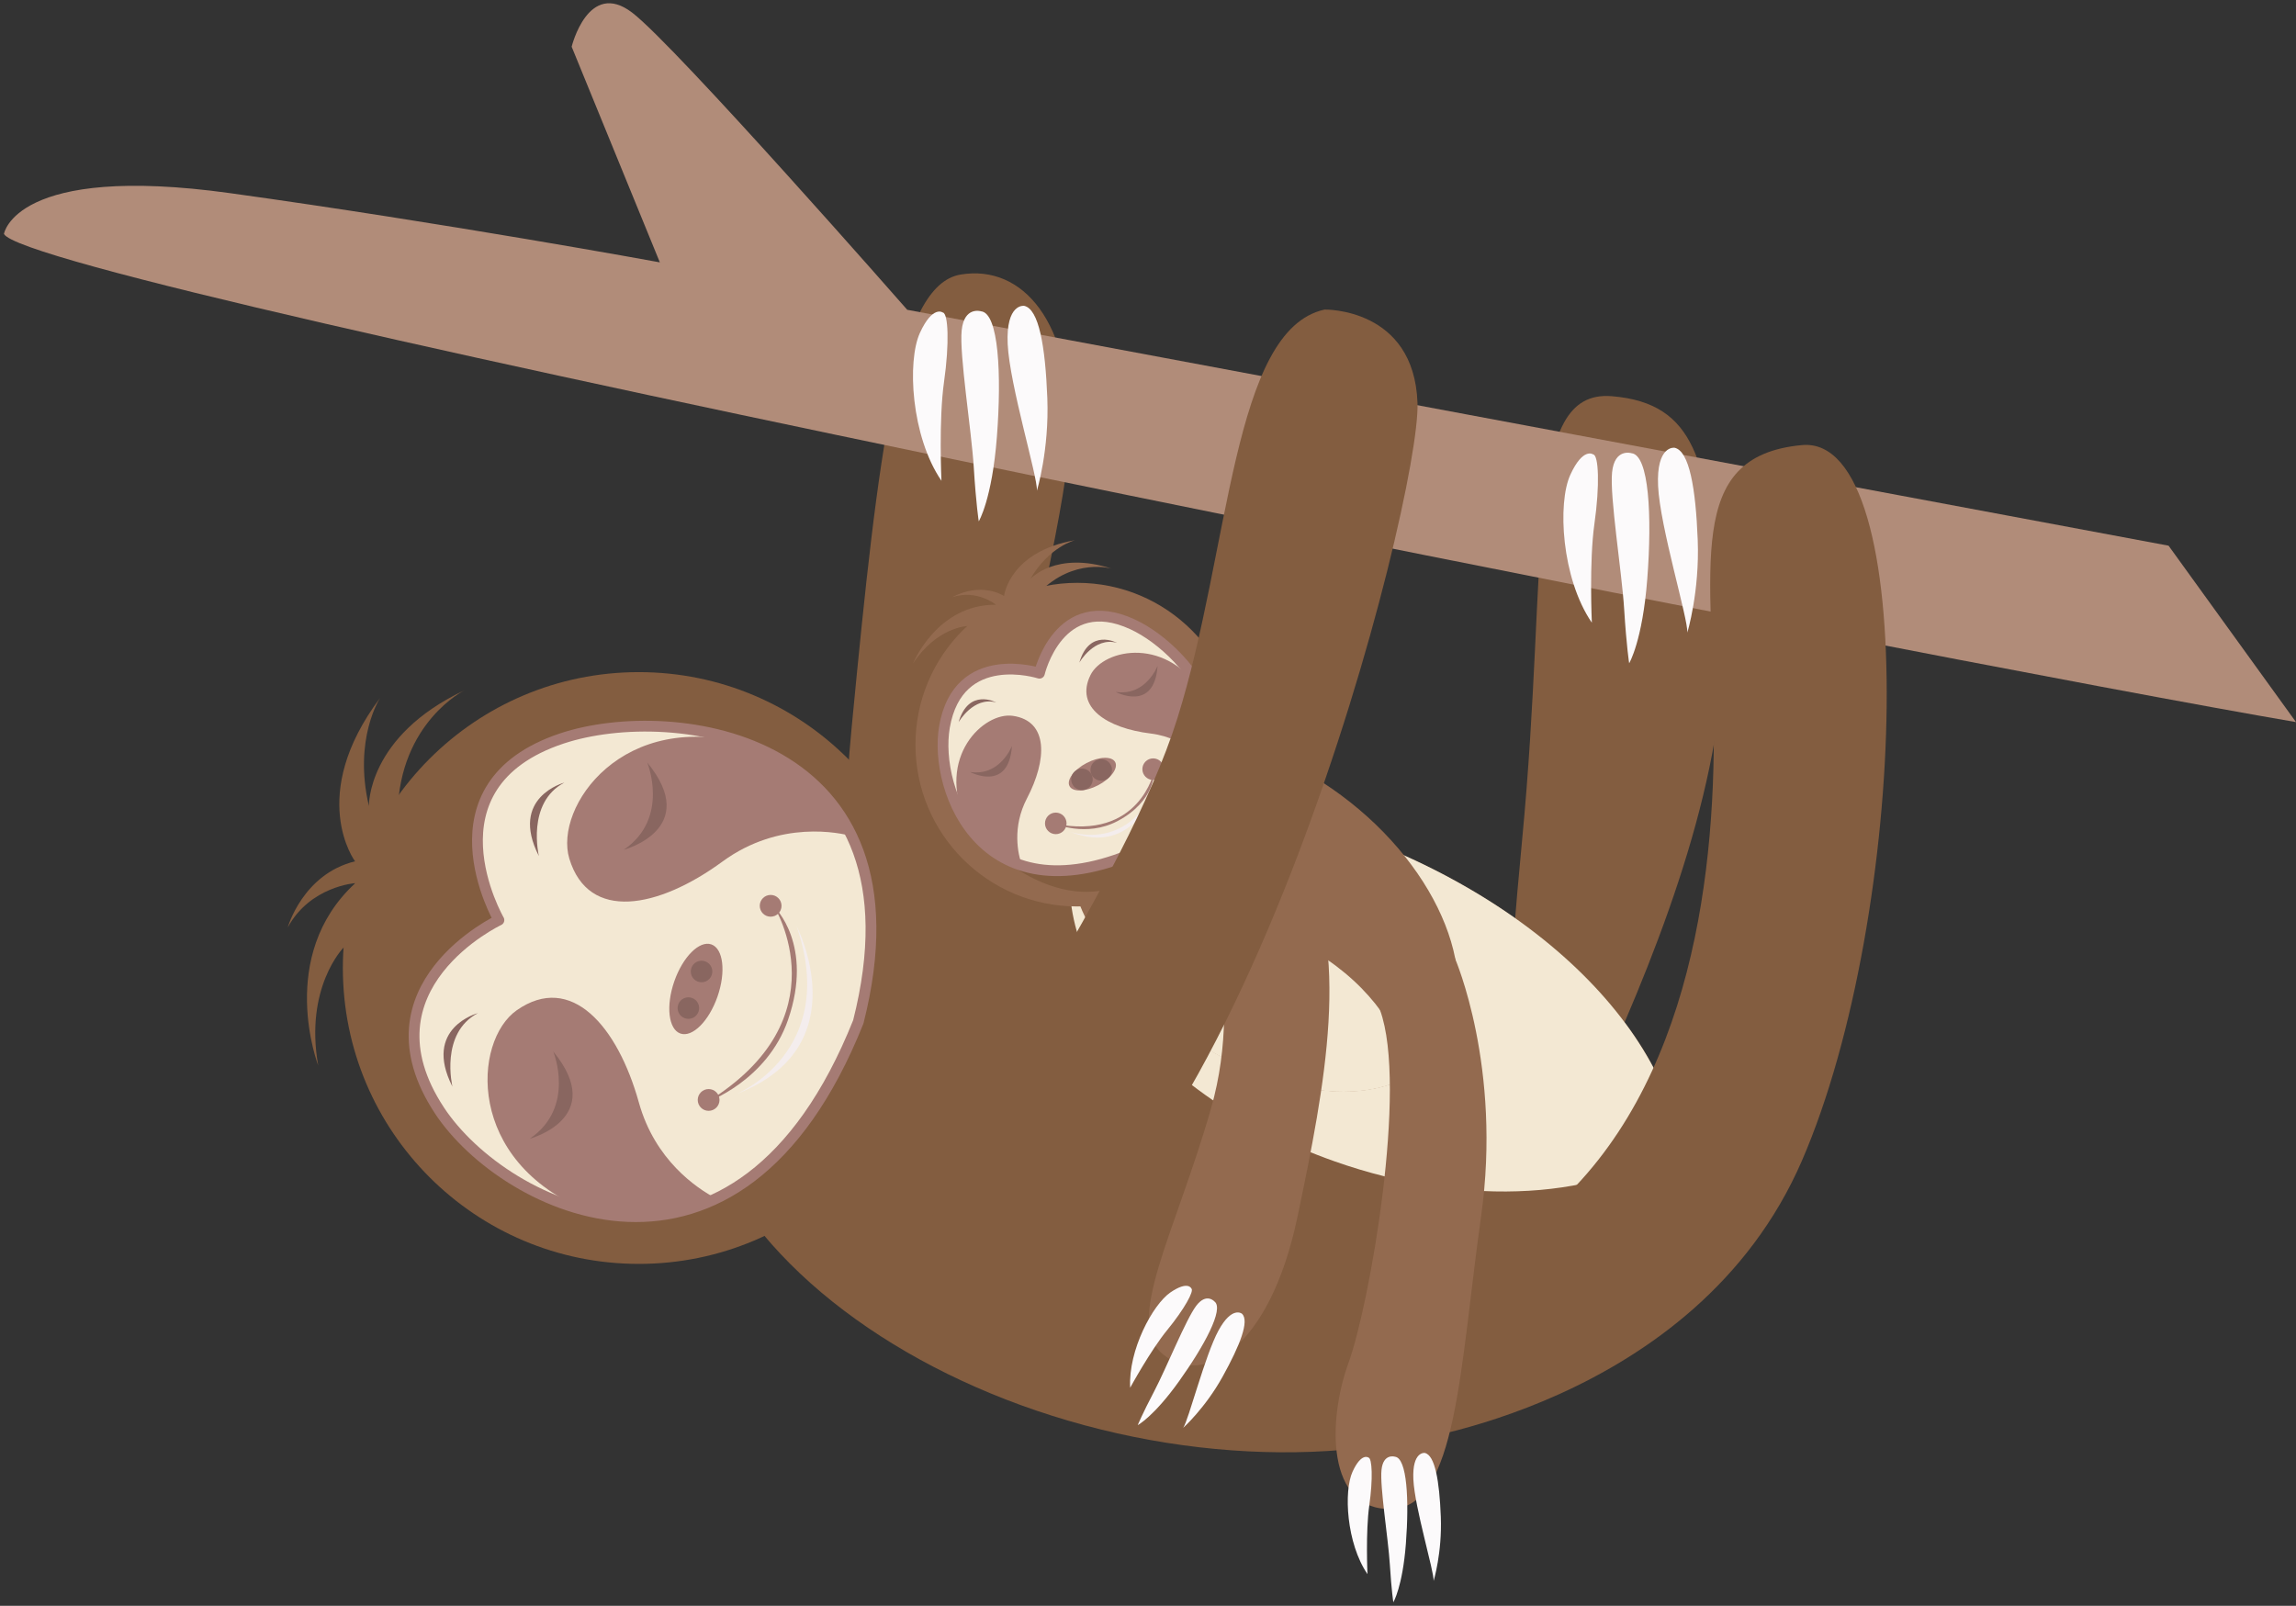 <?xml version="1.0" encoding="UTF-8"?>
<svg width="213px" height="149px" viewBox="0 0 213 149" version="1.1" xmlns="http://www.w3.org/2000/svg" xmlns:xlink="http://www.w3.org/1999/xlink">
    <rect x="0" y="0" width="213" height="149" fill="#333333" stroke="none"/>
    <!-- Generator: Sketch 58 (84663) - https://sketch.com -->
    <title>Group</title>
    <desc>Created with Sketch.</desc>
    <g id="Page-1" stroke="none" stroke-width="1" fill="none" fill-rule="evenodd">
        <g id="Group">
            <path d="M135.47,127.541 C140.305,108.088 138.521,105.992 141.209,77.91 C143.702,51.874 141.237,36.084 149.522,36.761 C157.519,37.412 158.16,43.199 159.584,53.512 C163.082,78.845 140.457,113.783 135.47,127.541 Z" id="Path" fill="#835D40" fill-rule="nonzero"></path>
            <ellipse id="Oval" fill="#835D40" fill-rule="nonzero" transform="translate(110.171, 103.945) rotate(-77.333) translate(-110.171, -103.945) " cx="110.171" cy="103.945" rx="29.773" ry="46.808"></ellipse>
            <path d="M116.678,74.874 C111.845,73.787 107.081,73.223 102.51,73.125 C101.428,74.401 100.579,75.833 100.019,77.419 C96.213,88.186 106.851,101.763 123.778,107.746 C136.291,112.169 148.732,111.197 155.909,106.043 C153.324,92.572 137.669,79.591 116.678,74.874 Z" id="Path" fill="#F3E8D3" fill-rule="nonzero"></path>
            <g transform="translate(92, 61)" fill-rule="nonzero">
                <ellipse id="Oval" fill="#936A4F" transform="translate(25.075, 23.771) rotate(128.382) translate(-25.075, -23.771) " cx="25.075" cy="23.771" rx="13.185" ry="20.73"></ellipse>
                <path d="M16.879,34.133 C15.158,32.771 13.638,31.287 12.332,29.739 C12.471,29.012 12.728,28.32 13.117,27.685 C15.765,23.377 23.403,23.26 30.177,27.425 C35.185,30.501 38.314,35.057 38.537,38.964 C33.179,41.825 24.349,40.049 16.879,34.133 Z" id="Path" fill="#F3E8D3"></path>
            </g>
            <path d="M111.11,79.997 C111.156,80.512 115.677,91.216 112.343,102.864 C109.01,114.512 104.246,122.666 107.897,125.668 C111.548,128.67 117.77,125.252 120.362,112.927 C122.953,100.602 125.361,88.119 120.643,79.6 C115.926,71.082 111.11,79.997 111.11,79.997 Z" id="Path" fill="#936A4F" fill-rule="nonzero"></path>
            <path d="M80.802,114.373 C80.802,114.373 76.527,93.415 79.019,67.378 C81.512,41.342 83.314,26.448 89.109,25.476 C94.904,24.502 99.497,29.938 99.245,40.344 C98.995,50.75 85.79,100.615 80.802,114.373 Z" id="Path" fill="#835D40" fill-rule="nonzero"></path>
            <g transform="translate(26, 62)">
                <circle id="Oval" fill="#835D40" fill-rule="nonzero" cx="33.261" cy="27.818" r="27.454"></circle>
                <g transform="translate(12, 5)">
                    <path d="M18.547,45.724 C18.892,45.766 39.363,47.88 43.843,32.778 C48.322,17.676 38.971,8.784 38.971,8.784 L18.547,45.724 Z" id="Path" fill="#835D40" fill-rule="nonzero"></path>
                    <path d="M14.125,1.519 C1.061,5.867 8.285,18.373 8.285,18.373 C8.285,18.373 -4.802,24.544 2.772,36.043 C8.803,45.197 30.431,55.855 41.626,27.811 C48.347,1.297 24.526,-1.942 14.125,1.519 Z" id="Path" fill="#F3E8D3" fill-rule="nonzero"></path>
                    <path d="M14.125,1.519 C1.061,5.867 8.285,18.373 8.285,18.373 C8.285,18.373 -4.802,24.544 2.772,36.043 C8.803,45.197 30.431,55.855 41.626,27.811 C48.347,1.297 24.526,-1.942 14.125,1.519 Z" id="Path" stroke="#A57B74" stroke-linejoin="round"></path>
                    <path d="M16.51,45.349 C20.311,46.254 24.442,46.114 28.431,44.203 C26.603,43.234 22.755,40.632 21.272,35.309 C19.297,28.218 14.989,23.208 9.942,26.735 C5.874,29.58 5.164,40.769 16.51,45.349 Z" id="Path" fill="#A57B74" fill-rule="nonzero"></path>
                    <path d="M14.816,12.668 C16.599,18.562 23.083,17.29 29.022,12.942 C34.369,9.027 39.958,10.288 41.02,10.579 C39.028,6.385 35.562,3.704 31.639,2.149 C19.796,-1.396 13.373,7.896 14.816,12.668 Z" id="Path" fill="#A57B74" fill-rule="nonzero"></path>
                    <path d="M11.148,38.655 C11.148,38.655 18.387,36.739 13.322,30.559 C13.322,30.56 15.452,35.723 11.148,38.655 Z" id="Path" fill="#896660" fill-rule="nonzero"></path>
                    <path d="M19.871,11.845 C19.871,11.845 27.109,9.928 22.044,3.748 C22.043,3.748 24.173,8.91 19.871,11.845 Z" id="Path" fill="#896660" fill-rule="nonzero"></path>
                    <ellipse id="Oval" fill="#F3E8D3" fill-rule="nonzero" transform="translate(29.865, 25.434) rotate(-70.889) translate(-29.865, -25.434) " cx="29.865" cy="25.434" rx="11.812" ry="8.586"></ellipse>
                    <path d="M27.576,35.26 C27.576,35.26 33.155,33.286 35.108,27.624 C37.511,20.651 33.844,17.169 33.844,17.169 C33.844,17.169 40.23,27.508 27.576,35.26 Z" id="Path" fill="#A57B74" fill-rule="nonzero"></path>
                    <circle id="Oval" fill="#A57B74" fill-rule="nonzero" cx="27.739" cy="35.06" r="1.01"></circle>
                    <circle id="Oval" fill="#A57B74" fill-rule="nonzero" cx="33.493" cy="17.047" r="1.01"></circle>
                    <ellipse id="Oval" fill="#A57B74" fill-rule="nonzero" transform="translate(26.558, 24.763) rotate(-70.889) translate(-26.558, -24.763) " cx="26.558" cy="24.763" rx="4.377" ry="2.125"></ellipse>
                    <ellipse id="Oval" fill="#896660" fill-rule="nonzero" transform="translate(25.862, 26.536) rotate(-70.895) translate(-25.862, -26.536) " cx="25.862" cy="26.536" rx="1" ry="1"></ellipse>
                    <ellipse id="Oval" fill="#896660" fill-rule="nonzero" transform="translate(27.083, 23.141) rotate(-70.9) translate(-27.083, -23.141) " cx="27.083" cy="23.141" rx="1" ry="1"></ellipse>
                    <path d="M30.344,34.498 C30.344,34.498 39.897,30.577 35.908,18.952 C35.908,18.952 41.704,30.119 30.344,34.498 Z" id="Path" fill="#F4EDED" fill-rule="nonzero"></path>
                    <path d="M3.972,33.822 C3.972,33.822 2.78,28.87 6.335,27.005 C6.335,27.005 1.189,28.358 3.972,33.822 Z" id="Path" fill="#896660" fill-rule="nonzero"></path>
                    <path d="M11.993,12.433 C11.993,12.433 10.801,7.481 14.355,5.616 C14.355,5.615 9.208,6.968 11.993,12.433 Z" id="Path" fill="#896660" fill-rule="nonzero"></path>
                </g>
                <path d="M5.868,25.926 C5.868,25.926 2.238,29.605 3.518,36.854 C3.518,36.854 -0.399,26.715 6.962,19.943 C6.962,19.943 2.781,20.221 0.696,24.048 C0.696,24.048 2.085,19.104 6.937,17.919 C6.937,17.919 2.426,11.864 9.267,2.752 C9.267,2.752 6.758,6.541 8.224,12.79 C8.224,12.79 8.032,6.319 17.096,2.046 C17.096,2.046 11.087,5.008 10.89,13.389 C10.694,21.771 5.868,25.926 5.868,25.926 Z" id="Path" fill="#835D40" fill-rule="nonzero"></path>
            </g>
            <g transform="translate(84, 50)">
                <circle id="Oval" fill="#936A4F" fill-rule="nonzero" cx="15.941" cy="19.093" r="15.014"></circle>
                <g transform="translate(3, 7)">
                    <path d="M3.288,20.212 C3.41,20.359 10.783,28.861 18.221,24.514 C25.658,20.167 25.256,13.12 25.256,13.12 L3.288,20.212 Z" id="Path" fill="#835D40" fill-rule="nonzero"></path>
                    <path d="M18.063,0.928 C11.226,-2.226 9.428,5.465 9.428,5.465 C9.428,5.465 1.899,3.029 0.618,10.449 C-0.402,16.357 4.237,28.699 19.194,21.703 C31.795,13.644 23.507,3.438 18.063,0.928 Z" id="Path" fill="#F3E8D3" fill-rule="nonzero"></path>
                    <path d="M18.063,0.928 C11.226,-2.226 9.428,5.465 9.428,5.465 C9.428,5.465 1.899,3.029 0.618,10.449 C-0.402,16.357 4.237,28.699 19.194,21.703 C31.795,13.644 23.507,3.438 18.063,0.928 Z" id="Path" stroke="#A57B74" stroke-linejoin="round"></path>
                    <path d="M2.616,19.301 C3.793,21.084 5.493,22.573 7.8,23.304 C7.433,22.234 6.873,19.756 8.272,17.078 C10.138,13.511 10.294,9.901 6.961,9.42 C4.273,9.032 -0.196,13.229 2.616,19.301 Z" id="Path" fill="#A57B74" fill-rule="nonzero"></path>
                    <path d="M14.167,5.632 C12.673,8.651 15.735,10.57 19.73,11.058 C23.328,11.496 25.085,14.09 25.399,14.604 C26.174,12.186 25.795,9.82 24.812,7.732 C21.417,1.888 15.377,3.189 14.167,5.632 Z" id="Path" fill="#A57B74" fill-rule="nonzero"></path>
                    <path d="M2.982,14.625 C2.982,14.625 6.586,16.569 6.878,12.21 C6.878,12.21 5.795,15.065 2.982,14.625 Z" id="Path" fill="#896660" fill-rule="nonzero"></path>
                    <path d="M16.492,7.196 C16.492,7.196 20.096,9.138 20.388,4.779 C20.388,4.779 19.305,7.635 16.492,7.196 Z" id="Path" fill="#896660" fill-rule="nonzero"></path>
                    <ellipse id="Oval" fill="#F3E8D3" fill-rule="nonzero" transform="translate(15.415, 16.333) rotate(-27.723) translate(-15.415, -16.333) " cx="15.415" cy="16.333" rx="6.46" ry="4.695"></ellipse>
                    <path d="M10.804,19.417 C10.804,19.417 13.767,20.718 16.665,19.189 C20.232,17.308 20.073,14.547 20.073,14.547 C20.073,14.547 18.751,21.061 10.804,19.417 Z" id="Path" fill="#A57B74" fill-rule="nonzero"></path>
                    <circle id="Oval" fill="#A57B74" fill-rule="nonzero" cx="10.944" cy="19.398" r="1"></circle>
                    <circle id="Oval" fill="#A57B74" fill-rule="nonzero" cx="19.978" cy="14.368" r="1"></circle>
                    <ellipse id="Oval" fill="#A57B74" fill-rule="nonzero" transform="translate(14.339, 14.829) rotate(-27.711) translate(-14.339, -14.829) " cx="14.339" cy="14.829" rx="2.393" ry="1.162"></ellipse>
                    <ellipse id="Oval" fill="#896660" fill-rule="nonzero" transform="translate(13.374, 15.313) rotate(-27.749) translate(-13.374, -15.313) " cx="13.374" cy="15.313" rx="1" ry="1"></ellipse>
                    <ellipse id="Oval" fill="#896660" fill-rule="nonzero" transform="translate(15.162, 14.44) rotate(-27.644) translate(-15.162, -14.44) " cx="15.162" cy="14.44" rx="1" ry="1"></ellipse>
                    <path d="M12.193,20.148 C12.193,20.148 17.47,22.16 20.229,16.03 C20.229,16.03 18.363,22.653 12.193,20.148 Z" id="Path" fill="#F4EDED" fill-rule="nonzero"></path>
                    <path d="M1.928,10.013 C1.928,10.013 3.304,7.592 5.421,8.178 C5.421,8.178 2.862,6.792 1.928,10.013 Z" id="Path" fill="#896660" fill-rule="nonzero"></path>
                    <path d="M13.129,4.482 C13.129,4.482 14.507,2.061 16.623,2.646 C16.623,2.646 14.063,1.261 13.129,4.482 Z" id="Path" fill="#896660" fill-rule="nonzero"></path>
                </g>
                <path d="M5.723,8.089 C5.723,8.089 2.899,8.197 0.698,11.568 C0.698,11.568 2.929,6.058 8.399,6.112 C8.399,6.112 6.627,4.659 4.364,5.405 C4.364,5.405 6.768,3.952 9.146,5.296 C9.146,5.296 9.612,1.192 15.75,0.118 C15.75,0.118 13.332,0.69 11.579,3.731 C11.579,3.731 13.923,1.079 19.137,2.765 C19.137,2.765 15.632,1.699 12.418,4.967 C9.202,8.236 5.723,8.089 5.723,8.089 Z" id="Path" fill="#936A4F" fill-rule="nonzero"></path>
            </g>
            <path d="M213,67 C180.722,61.514 2.726,26.424 0.366,21.705 C0.366,21.705 1.388,15.156 21.33,17.92 C41.272,20.684 61.214,24.343 61.214,24.343 L53.033,4.334 C53.033,4.334 54.567,-1.96 58.658,1.18 C62.749,4.321 84.166,28.745 84.166,28.745 L201.178,50.632 L213,67 Z" id="Path" fill="#B18C79" fill-rule="nonzero"></path>
            <g transform="translate(145, 41)" fill="#FCFAFB" fill-rule="nonzero" id="Path">
                <path d="M2.802,1.166 C2.802,1.166 1.867,0.454 0.676,3.061 C-0.516,5.666 -0.156,12.636 2.676,16.779 C2.676,16.779 2.413,11.127 2.917,7.583 C3.421,4.036 3.308,1.229 2.802,1.166 Z"></path>
                <path d="M6.349,1.051 C6.349,1.051 4.786,0.558 4.553,2.82 C4.321,5.08 5.455,12.013 5.673,15.511 C5.891,19.007 6.138,20.542 6.138,20.542 C6.138,20.542 7.376,18.493 7.82,12.688 C8.267,6.88 7.983,1.21 6.349,1.051 Z"></path>
                <path d="M10.341,0.544 C10.341,0.544 8.644,0.3 8.821,4.094 C8.998,7.887 11.607,16.413 11.534,17.695 C11.534,17.695 12.684,13.913 12.498,9.104 C12.311,4.295 11.716,0.822 10.341,0.544 Z"></path>
            </g>
            <path d="M122.881,28.723 C122.881,28.723 131.184,28.535 131.502,37.383 C131.82,46.231 115.002,112.585 91.238,120.87 C91.238,120.87 85.106,119.264 86.756,111.398 C88.405,103.534 104.305,82.31 109.224,66.653 C114.141,50.999 114.294,30.604 122.881,28.723 Z" id="Path" fill="#835D40" fill-rule="nonzero"></path>
            <g transform="translate(84, 28)" fill="#FCFAFB" fill-rule="nonzero" id="Path">
                <path d="M3.464,0.999 C3.464,0.999 2.53,0.287 1.338,2.893 C0.147,5.5 0.507,12.468 3.339,16.612 C3.339,16.612 3.075,10.959 3.58,7.415 C4.085,3.871 3.971,1.062 3.464,0.999 Z"></path>
                <path d="M7.011,0.884 C7.011,0.884 5.448,0.391 5.215,2.652 C4.984,4.912 6.117,11.845 6.335,15.344 C6.553,18.841 6.8,20.374 6.8,20.374 C6.8,20.374 8.038,18.327 8.483,12.52 C8.93,6.713 8.645,1.042 7.011,0.884 Z"></path>
                <path d="M11.003,0.376 C11.003,0.376 9.306,0.133 9.483,3.926 C9.661,7.719 12.269,16.246 12.196,17.527 C12.196,17.527 13.346,13.745 13.16,8.937 C12.973,4.127 12.379,0.654 11.003,0.376 Z"></path>
            </g>
            <path d="M129.659,133.854 C129.659,133.854 157.286,130.518 167.172,107.679 C177.058,84.839 178.227,40.279 167.172,41.298 C156.117,42.318 158.991,52.727 158.991,68.36 C158.991,83.993 155.81,104.024 141.208,114.373 C126.607,124.724 124.618,134.909 129.659,133.854 Z" id="Path" fill="#835D40" fill-rule="nonzero"></path>
            <path d="M134.99,88.957 C134.99,88.957 139.36,99.007 137.397,112.891 C135.434,126.775 135.176,139.852 129.089,140.014 C123.003,140.175 123.164,131.78 125.102,126.452 C127.039,121.125 130.627,100.861 128.026,93.719 C125.425,86.575 134.17,86.639 134.99,88.957 Z" id="Path" fill="#936A4F" fill-rule="nonzero"></path>
            <g transform="translate(125, 134)" fill="#FCFAFB" fill-rule="nonzero" id="Path">
                <path d="M1.949,1.242 C1.949,1.242 1.302,0.749 0.476,2.554 C-0.35,4.36 -0.101,9.188 1.861,12.057 C1.861,12.057 1.679,8.142 2.028,5.688 C2.377,3.23 2.299,1.286 1.949,1.242 Z"></path>
                <path d="M4.406,1.163 C4.406,1.163 3.323,0.821 3.162,2.388 C3,3.953 3.787,8.757 3.937,11.18 C4.088,13.601 4.259,14.664 4.259,14.664 C4.259,14.664 5.117,13.245 5.425,9.223 C5.734,5.201 5.537,1.273 4.406,1.163 Z"></path>
                <path d="M7.171,0.812 C7.171,0.812 5.996,0.643 6.118,3.271 C6.241,5.899 8.048,11.805 7.997,12.692 C7.997,12.692 8.794,10.072 8.664,6.742 C8.536,3.41 8.124,1.005 7.171,0.812 Z"></path>
            </g>
            <g transform="translate(104, 119)" fill="#FCFAFB" fill-rule="nonzero" id="Path">
                <path d="M6.525,0.557 C6.525,0.557 6.227,-0.201 4.586,0.915 C2.944,2.032 0.656,6.29 0.847,9.761 C0.847,9.761 2.72,6.319 4.29,4.399 C5.862,2.479 6.802,0.775 6.525,0.557 Z"></path>
                <path d="M8.668,1.763 C8.668,1.763 7.919,0.909 6.97,2.164 C6.021,3.42 4.204,7.935 3.078,10.086 C1.952,12.235 1.548,13.232 1.548,13.232 C1.548,13.232 3.017,12.463 5.364,9.183 C7.712,5.902 9.579,2.441 8.668,1.763 Z"></path>
                <path d="M11.215,2.894 C11.215,2.894 10.297,2.14 9.04,4.451 C7.784,6.763 6.269,12.751 5.766,13.483 C5.766,13.483 7.805,11.655 9.42,8.739 C11.036,5.823 11.93,3.552 11.215,2.894 Z"></path>
            </g>
        </g>
    </g>
</svg>